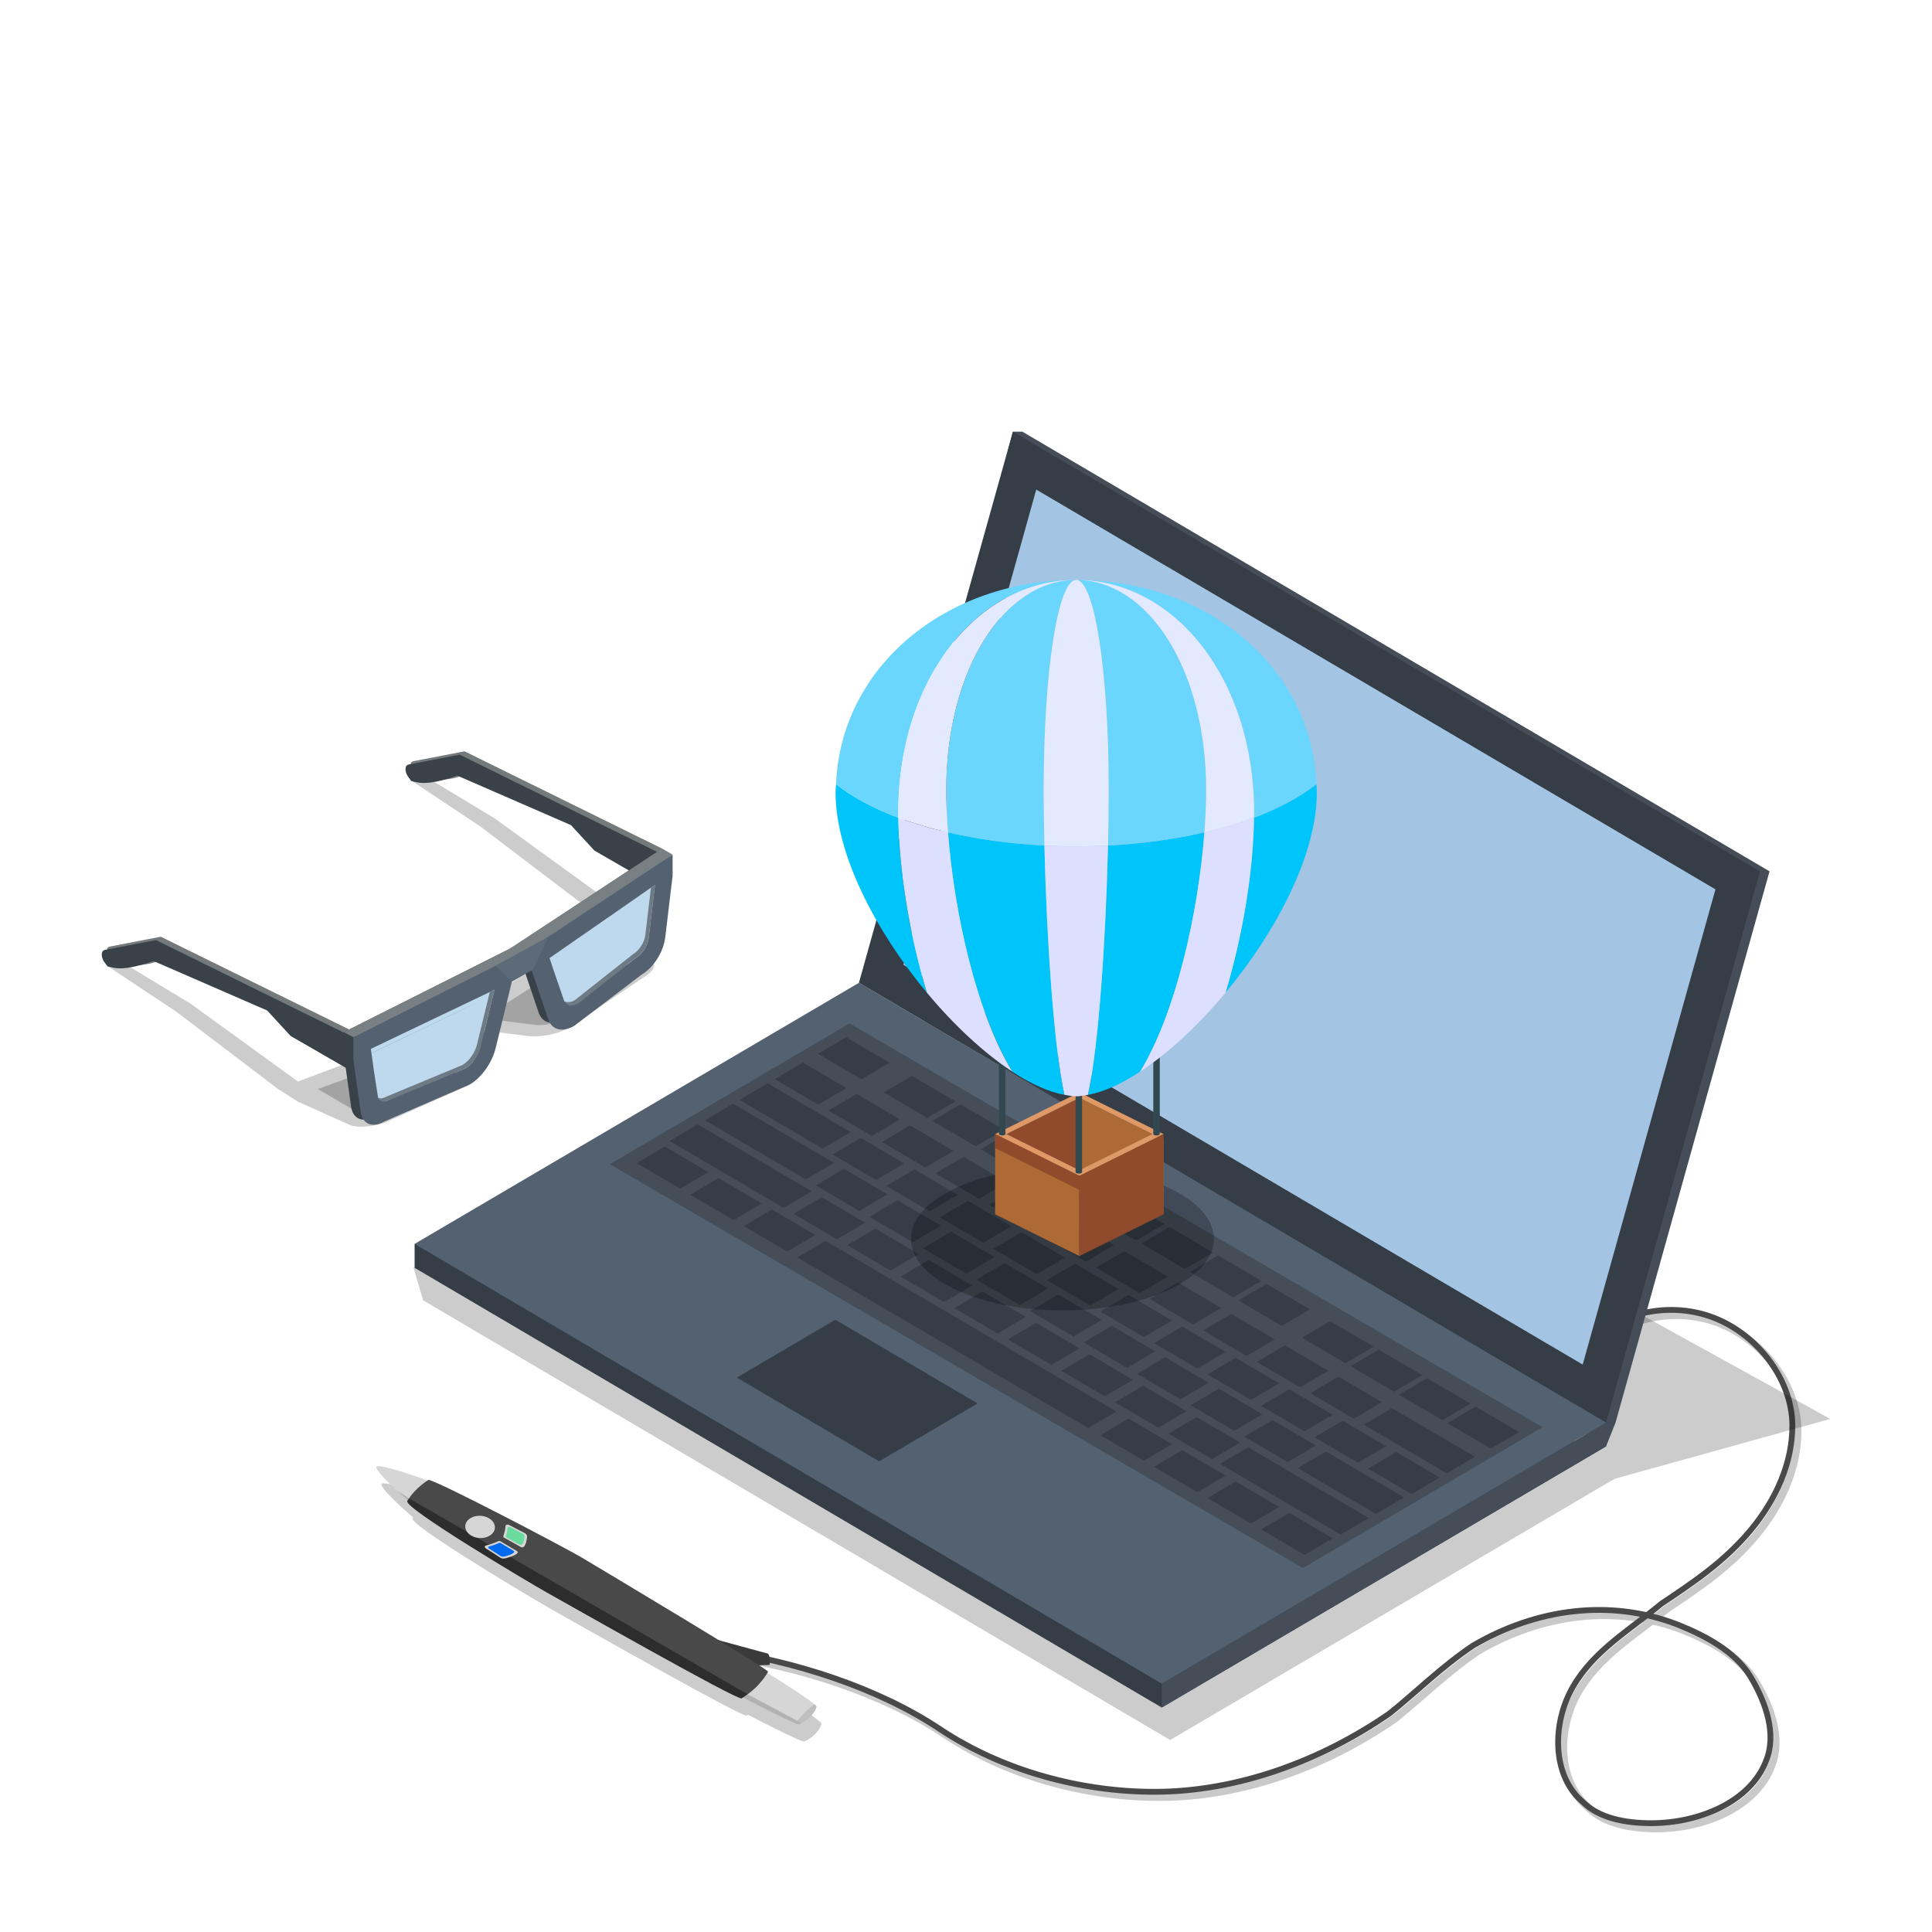 <?xml version="1.0" encoding="utf-8"?>
<!-- Generator: Adobe Illustrator 25.4.1, SVG Export Plug-In . SVG Version: 6.00 Build 0)  -->
<svg version="1.1" id="Layer_1" xmlns="http://www.w3.org/2000/svg" xmlns:xlink="http://www.w3.org/1999/xlink" x="0px" y="0px"
	 viewBox="0 0 50 50" style="enable-background:new 0 0 50 50;" xml:space="preserve">
<style type="text/css">
	.st0{fill:none;stroke:#C9C9C9;stroke-width:0.2;stroke-miterlimit:10;}
	.st1{fill:none;stroke:#494949;stroke-width:0.15;stroke-miterlimit:10;}
	.st2{fill:#3A3A3A;}
	.st3{display:none;}
	.st4{display:inline;}
	.st5{fill:#344593;}
	.st6{fill:#3E54A3;}
	.st7{fill:#2E4490;}
	.st8{fill:#122571;}
	.st9{opacity:0.5;fill:#031F60;enable-background:new    ;}
	.st10{fill:#BBDFFF;}
	.st11{fill:#FDB724;}
	.st12{fill:#E7478D;}
	.st13{fill:#BF2878;}
	.st14{fill:#27DEBF;}
	.st15{fill:#1BBC9D;}
	.st16{fill:#A33D64;}
	.st17{fill:#82294D;}
	.st18{fill:#0A4A80;}
	.st19{fill:#F1FCFF;}
	.st20{fill:#D6E6FF;}
	.st21{fill:#CEF3FF;}
	.st22{fill:#606060;}
	.st23{enable-background:new    ;}
	.st24{fill:#F19729;}
	.st25{fill:#FCB040;}
	.st26{fill:#FFCB49;}
	.st27{fill:#2E5677;}
	.st28{fill:#FF51CE;}
	.st29{fill:#EDE6A0;}
	.st30{fill:#FFF7B0;}
	.st31{fill:url(#SVGID_1_);}
	.st32{display:none;fill:url(#SVGID_00000050641553183564651620000015025847081978745276_);}
	.st33{opacity:0.2;}
	.st34{fill:#000202;}
	.st35{fill:#454D58;}
	.st36{fill:#353D47;}
	.st37{fill:#546171;}
	.st38{fill:#A3C4E2;}
	.st39{opacity:0.2;fill:#000202;enable-background:new    ;}
	.st40{fill:#747A7C;}
	.st41{fill:#394149;}
	.st42{fill:#798084;}
	.st43{fill:#BED9ED;}
	.st44{fill:#5D6A77;}
	.st45{display:none;fill:#004D9E;}
	.st46{fill:#6F7B84;}
	.st47{fill:#D6D6D6;}
	.st48{fill:#BFBFBF;}
	.st49{fill:#B2B2B2;}
	.st50{fill:#494949;}
	.st51{fill:#2D2D2D;}
	.st52{fill:#69DB9D;}
	.st53{fill:#006AF1;}
	.st54{opacity:0.24;fill:#000202;}
	.st55{fill:#AE6935;}
	.st56{fill:#8F4B2C;}
	.st57{fill:#DE9966;}
	.st58{fill:#324851;}
	.st59{fill:#00C5FB;}
	.st60{fill:#DCDFFF;}
	.st61{fill:#6AD5FD;}
	.st62{fill:#E3E9FF;}
</style>
<path class="st0" d="M18.774,42.854c1.895,0.271,4.06,0.947,5.685,2.03c1.624,1.083,3.654,1.624,5.549,1.624
	c2.166,0,4.331-0.812,6.091-2.03c0.677-0.541,1.353-1.218,2.166-1.76c1.624-0.947,3.519-1.218,5.279-0.541
	c0.677,0.271,1.489,0.677,1.895,1.353c0.406,0.677,0.677,1.489,0.406,2.166c-0.406,1.083-1.76,1.624-2.978,1.624
	c-0.677,0-1.353-0.135-1.76-0.541c-0.812-0.677-0.812-2.03-0.271-2.978c0.541-0.947,1.489-1.489,2.301-2.166
	c0.812-0.541,1.624-1.083,2.301-1.895c0.677-0.812,1.083-1.76,1.083-2.707c0-1.218-0.947-2.436-2.166-2.842s-2.707,0-3.384,1.083"/>
<path class="st1" d="M18.639,42.718c1.895,0.271,4.06,0.947,5.685,2.03c1.624,1.083,3.654,1.624,5.549,1.624
	c2.166,0,4.331-0.812,6.091-2.03c0.677-0.541,1.353-1.218,2.166-1.76c1.624-0.947,3.519-1.218,5.279-0.541
	c0.677,0.271,1.489,0.677,1.895,1.353c0.406,0.677,0.677,1.489,0.406,2.166c-0.406,1.083-1.76,1.624-2.978,1.624
	c-0.677,0-1.353-0.135-1.76-0.541c-0.812-0.677-0.812-2.03-0.271-2.978c0.541-0.947,1.489-1.489,2.301-2.166
	c0.812-0.541,1.624-1.083,2.301-1.895c0.677-0.812,1.083-1.76,1.083-2.707c0-1.218-0.947-2.436-2.166-2.842
	c-1.218-0.406-2.707,0-3.384,1.083"/>
<path class="st2" d="M19.878,42.797l-1.781-0.485l0.677,0.812l1.14-0.035C19.939,43.031,19.926,42.852,19.878,42.797z"/>
<g id="Example" class="st3">
	<g class="st4">
		<g id="XMLID_4903_">
			<path id="XMLID_4905_" class="st5" d="M45.3,33.2v-4.6l0,0c0-0.9-0.6-1.8-1.7-2.4c-2.3-1.3-6-1.3-8.4,0c-1.2,0.7-1.7,1.6-1.7,2.4
				l0,0v4.5c0,0.9,0.6,1.8,1.7,2.4c2.3,1.3,6,1.3,8.4,0C44.8,34.9,45.3,34.1,45.3,33.2L45.3,33.2L45.3,33.2L45.3,33.2z"/>
			<path id="XMLID_4904_" class="st5" d="M45.3,33.2v-4.6l0,0c0-0.9-0.6-1.8-1.7-2.4c-2.3-1.3-6-1.3-8.4,0c-1.2,0.7-1.7,1.6-1.7,2.4
				l0,0v4.5c0,0.9,0.6,1.8,1.7,2.4c2.3,1.3,6,1.3,8.4,0C44.8,34.9,45.3,34.1,45.3,33.2L45.3,33.2L45.3,33.2L45.3,33.2z"/>
		</g>
		<polygon id="XMLID_4900_" class="st6" points="39.4,23 29.7,28.6 39.4,34.2 49.2,28.6 		"/>
		<path id="XMLID_4899_" class="st7" d="M44.3,31.4l-4.8-2.7c-0.1,0-0.2,0-0.2,0.1s0,0.2,0.1,0.2l4.6,2.6L44.3,31.4z"/>
		<polygon id="XMLID_4896_" class="st8" points="29.7,28.6 29.7,29 39.4,34.6 39.4,34.2 		"/>
		<polygon id="XMLID_4883_" class="st7" points="49.2,28.6 49.2,29 39.4,34.6 39.4,34.2 		"/>
		<polygon id="XMLID_4876_" class="st9" points="33.5,31.2 39.4,35.2 45.3,31.2 39.4,34.6 		"/>
		<g id="XMLID_4823_">
			<path id="XMLID_4835_" class="st10" d="M44.7,36.2c-0.1,0-0.2-0.1-0.2-0.2v-4c0-0.2-0.1-0.4-0.3-0.4l-4.9-2.8
				c-0.1,0-0.1-0.2-0.1-0.2c0-0.1,0.2-0.1,0.2-0.1l4.9,2.8c0.3,0.2,0.4,0.4,0.4,0.7v4C44.8,36.1,44.7,36.2,44.7,36.2z"/>
		</g>
		<path class="st11" d="M45.3,39.3L45,36.6c0.1-0.1,0.1-0.2,0-0.2l0,0l0,0l0,0v-0.1l0,0l0,0l0,0c0-0.2-0.2-0.4-0.4-0.4
			c0,0,0,0-0.1,0l0,0l0,0c0,0,0,0-0.1,0c0,0,0,0-0.1,0c0,0,0,0-0.1,0c0,0,0,0,0,0.1l0,0v0.1c0,0.1,0,0.2,0.1,0.3l0,0
			c-0.1,0.1,0,0.2,0,0.2L44,39.3c0,0.1,0.1,0.2,0.3,0.3l0,0h0.1l0,0c0.1,0,0.2,0.1,0.3,0.1l0,0l0,0l0,0l0,0l0,0c0.1,0,0.2,0,0.3-0.1
			l0,0h0.1l0,0C45.3,39.5,45.3,39.4,45.3,39.3z"/>
	</g>
	<g id="XMLID_3738_" class="st4">
		<path id="XMLID_4404_" class="st12" d="M12.4,36.1c1.1-0.8,1.8-2.7,1.7-4c-0.1-1.4-1.2-2-1.7-2.3l0,0c-1.1-0.6-2.8-0.6-3.9,0l0,0
			C8,30.1,7,30.7,6.8,32.1c-0.1,1.3,0.6,3.2,1.7,4l0,0c0.1,0,0.1,0.1,0.2,0.1c1,0.6,2.6,0.6,3.6,0l0,0
			C12.3,36.2,12.4,36.1,12.4,36.1L12.4,36.1z"/>
		<path id="XMLID_4395_" class="st13" d="M9.9,30.8c-0.3,0.2-0.3,0.4,0,0.6s0.8,0.2,1.1,0s0.3-0.4,0-0.6
			C10.7,30.6,10.2,30.6,9.9,30.8z"/>
		<g id="XMLID_4426_">
			<path id="XMLID_2198_" class="st14" d="M10.5,31.2c0,0-0.9,0-1.4-0.7s0-1.9,0-1.9s1.1,0.1,1.7,1C11.2,30.4,10.5,31.2,10.5,31.2z"
				/>
			<path id="XMLID_4431_" class="st15" d="M9,30.5c0.5,0.7,1.4,0.7,1.4,0.7C10.3,29.6,9,28.6,9,28.6S8.5,29.8,9,30.5z"/>
		</g>
		<path id="XMLID_4403_" class="st16" d="M10.5,31.2c0,0,0-1.3,0.7-1.9s1.2-0.6,1.2-0.6c0.4,0,0.9,0.4,0.7,0.4c0,0-0.9,0-1.5,0.5
			s-0.9,1.5-0.9,1.6c0,0,0,0.1-0.1,0.1C10.5,31.3,10.5,31.2,10.5,31.2z"/>
		<path id="XMLID_4496_" class="st17" d="M12.4,28.7c-0.1,0-0.1,0.1,0.2,0.3c0.2,0.1,0.4,0.2,0.5,0.2l0,0
			C13.3,29,12.8,28.7,12.4,28.7z"/>
	</g>
	<g class="st4">
		<g>
			<path class="st18" d="M26,28.8L26,28.8c-1,0.6-1.9,1-2.8,1.2l0,0c0,0,0,0-0.1,0l-0.5,0.2h-0.1c-0.1,0-0.2,0.1-0.3,0.1h-0.1
				c-0.1,0-0.2,0.1-0.2,0.1h-0.1c-0.5,0.2-0.9,0.4-1.4,0.7c-0.1,0.1-0.2,0.1-0.3,0.2L20,31.4c-0.4,0.3-2,1.5-2.9,2.5l-0.6,0.6
				L16,34.6c-1,0.2-2,0.5-3,1.1c-0.1,0.1-0.2,0.1-0.3,0.2c-0.3,0.2-0.5,0.3-0.8,0.5l0,0l-0.1,0.1c-0.1,0.1-0.2,0.1-0.3,0.2l0,0l0,0
				c-0.4,0.3-0.9,0.7-1.3,1.1c-0.1,0.1-0.2,0.2-0.3,0.3c-0.3,0.3-0.7,0.6-1,0.9H8.8c-0.3,0.3-0.7,0.5-1,0.8
				c-0.2,0.2-0.5,0.3-0.7,0.5H7l13.7,8.3h0.1c0.8-0.5,1.7-1.2,2.5-1.9c0.5-0.5,1.1-0.9,1.7-1.4c1.2-0.9,2.3-1.5,3.2-1.8
				c0.7-0.3,1.4-0.5,2.1-0.6l0.5-0.6c0.7-0.7,1.5-1.3,2.4-1.8c1.5-1,3.2-1.8,4.9-2.5c0.6-0.2,1.2-0.5,1.6-0.7l0.2-0.1L26,28.8z"/>
			<g>
				<g>
					<g>
						<path class="st19" d="M39.1,36.7c-0.5,0.3-0.7,0.4-1.2,0.6c-0.3,0.1-0.5,0.2-0.8,0.3c-0.2,0.1-0.3,0.1-0.5,0.1
							c-0.7,0.2-1.4,0.4-2,0.8c-0.2,0.1-0.4,0.2-0.6,0.3c-1.3,0.8-2.6,2-3.9,3.5l-2.5-1.5l-11-6.7c1.3-1.5,2.6-2.7,3.9-3.5
							c0.2-0.1,0.4-0.2,0.6-0.3c0.7-0.4,1.4-0.6,2-0.8c0.2,0,0.3-0.1,0.5-0.1c0.3-0.1,0.5-0.2,0.8-0.3c0.5-0.2,0.7-0.3,1.2-0.6
							L39.1,36.7z"/>
						<g>
							<path class="st19" d="M30.1,42.3c-1.3,0.1-2.6,0.5-3.9,1.3c-0.2,0.1-0.4,0.2-0.6,0.4c-0.7,0.5-1.4,1-2,1.7
								c-0.2,0.2-0.3,0.3-0.5,0.4c-0.3,0.3-0.6,0.5-0.9,0.7c-0.5,0.4-0.8,0.6-1.3,0.9L7.5,39.5C8,39.2,8.3,39,8.8,38.6
								c0.3-0.2,0.6-0.5,0.9-0.7c0.2-0.1,0.3-0.3,0.5-0.4c0.7-0.6,1.4-1.2,2-1.7c0.2-0.1,0.4-0.3,0.6-0.4c1.3-0.8,2.6-1.2,3.9-1.3
								l11,6.7L30.1,42.3z"/>
						</g>
					</g>
					<polygon class="st20" points="7.5,39.5 7.3,40.3 20.7,48.5 20.9,47.7 					"/>
					<path class="st21" d="M39.4,37.1c-0.9,0.6-1.8,1-2.7,1.2c0,0,0,0-0.1,0s-0.2,0-0.3,0.1c-0.1,0-0.2,0.1-0.3,0.1
						s-0.2,0.1-0.3,0.1c-0.6,0.2-1.2,0.5-1.8,0.9c-0.1,0.1-0.2,0.1-0.3,0.2c-1,0.7-2,1.5-3,2.5L30,42.8l-0.6,0.1c-1,0.2-2,0.5-3,1.1
						c-0.1,0.1-0.2,0.1-0.3,0.2c-0.3,0.2-0.5,0.3-0.8,0.5c-0.6,0.4-1.1,0.9-1.7,1.4c-0.1,0.1-0.2,0.2-0.3,0.3
						c-0.9,0.9-1.8,1.6-2.7,2.2l0.2-0.8c0.5-0.3,0.8-0.5,1.3-0.9c0.3-0.2,0.6-0.5,0.9-0.7c0.2-0.1,0.3-0.3,0.5-0.4
						c0.7-0.6,1.4-1.2,2-1.7c0.2-0.1,0.4-0.3,0.6-0.4c1.3-0.8,2.6-1.2,3.9-1.3c1.3-1.5,2.6-2.7,3.9-3.5c0.2-0.1,0.4-0.2,0.6-0.3
						c0.7-0.4,1.4-0.6,2-0.8c0.2,0,0.3-0.1,0.5-0.1c0.3-0.1,0.5-0.2,0.8-0.3c0.5-0.2,0.7-0.3,1.2-0.6L39.4,37.1z"/>
				</g>
			</g>
			<g>
				<path class="st22" d="M17.8,34.6C17.9,34.6,17.9,34.6,17.8,34.6c1.2-1.4,2.5-2.5,3.7-3.2c0.2-0.1,0.4-0.2,0.5-0.3
					c0.7-0.3,1.3-0.6,2-0.8c0.2,0,0.3-0.1,0.5-0.1c0.3-0.1,0.5-0.2,0.8-0.3c0.4-0.2,0.7-0.3,1.1-0.5c0,0,0,0,0-0.1s0,0-0.1,0
					c-0.4,0.2-0.6,0.3-1,0.5c-0.3,0.1-0.5,0.2-0.8,0.3c-0.2,0.1-0.3,0.1-0.5,0.1c-0.7,0.2-1.3,0.4-2,0.8c-0.2,0.1-0.4,0.2-0.6,0.3
					C20.3,32.1,19,33.2,17.8,34.6C17.8,34.5,17.8,34.6,17.8,34.6L17.8,34.6z"/>
				<path class="st22" d="M25.4,30.6c-0.2,0.1-0.3,0.1-0.5,0.1c-0.7,0.2-1.3,0.4-2,0.8c-0.2,0.1-0.4,0.2-0.6,0.3
					c-1.2,0.7-2.5,1.8-3.7,3.2v0.1l0,0l0,0c1.2-1.4,2.5-2.5,3.7-3.2c0.2-0.1,0.4-0.2,0.6-0.3c0.7-0.4,1.3-0.6,2-0.8
					C25.1,30.8,25.3,30.7,25.4,30.6c0.3,0,0.6-0.1,0.8-0.2c0.4-0.2,0.6-0.3,1-0.5c0,0,0,0,0-0.1c0,0,0,0-0.1,0
					c-0.4,0.2-0.6,0.3-1,0.5C25.9,30.4,25.7,30.5,25.4,30.6z"/>
				<path class="st22" d="M26.2,31.1c-0.2,0.1-0.3,0.1-0.5,0.1c-0.7,0.2-1.3,0.4-2,0.8c-0.2,0.1-0.4,0.2-0.6,0.3
					c-1.2,0.7-2.5,1.8-3.7,3.2v0.1l0,0l0,0c1.2-1.4,2.5-2.5,3.7-3.2c0.2-0.1,0.4-0.2,0.6-0.3c0.7-0.4,1.4-0.6,2-0.8
					C25.9,31.3,26.1,31.2,26.2,31.1c0.3,0,0.6-0.1,0.8-0.2c0.4-0.2,0.6-0.3,1-0.5c0,0,0,0,0-0.1c0,0,0,0-0.1,0
					c-0.4,0.2-0.6,0.3-1,0.5C26.8,30.9,26.5,31,26.2,31.1z"/>
				<path class="st22" d="M27.1,31.5c-0.2,0.1-0.3,0.1-0.5,0.1c-0.7,0.2-1.3,0.4-2,0.8c-0.2,0.1-0.4,0.2-0.6,0.3
					c-1.2,0.7-2.5,1.8-3.7,3.2V36l0,0l0,0c1.2-1.4,2.5-2.5,3.7-3.2c0.2-0.1,0.4-0.2,0.6-0.3c0.7-0.4,1.4-0.6,2-0.8
					C26.7,31.7,26.9,31.7,27.1,31.5c0.3,0,0.6-0.1,0.8-0.2c0.4-0.2,0.6-0.3,1-0.5c0,0,0,0,0-0.1c0,0,0,0-0.1,0
					c-0.4,0.2-0.6,0.3-1,0.5C27.6,31.4,27.3,31.5,27.1,31.5z"/>
				<path class="st22" d="M27.9,32c-0.2,0.1-0.3,0.1-0.5,0.1c-0.7,0.2-1.4,0.4-2,0.8c-0.2,0.1-0.4,0.2-0.6,0.3
					c-1.2,0.7-2.5,1.9-3.7,3.2v0.1l0,0l0,0c1.2-1.4,2.5-2.5,3.7-3.2c0.2-0.1,0.4-0.2,0.6-0.3c0.7-0.4,1.4-0.6,2-0.8
					C27.6,32.2,27.8,32.2,27.9,32c0.3,0,0.6-0.1,0.8-0.2c0.4-0.2,0.6-0.3,1-0.5c0,0,0,0,0-0.1c0,0,0,0-0.1,0c-0.4,0.2-0.6,0.3-1,0.5
					C28.4,31.8,28.1,31.9,27.9,32z"/>
				<path class="st22" d="M28.7,32.5c-0.2,0.1-0.3,0.1-0.5,0.1c-0.7,0.2-1.4,0.4-2,0.8c-0.2,0.1-0.4,0.2-0.6,0.3
					c-1.2,0.7-2.5,1.9-3.7,3.2V37l0,0l0,0c1.2-1.4,2.5-2.5,3.7-3.2c0.2-0.1,0.4-0.2,0.6-0.3c0.7-0.4,1.4-0.6,2-0.8
					C28.4,32.7,28.6,32.6,28.7,32.5c0.3,0,0.6-0.1,0.8-0.2c0.4-0.2,0.6-0.3,1-0.5c0,0,0,0,0-0.1c0,0,0,0-0.1,0
					c-0.3,0.2-0.6,0.3-0.9,0.5C29.2,32.3,29,32.4,28.7,32.5z"/>
				<path class="st22" d="M29.6,33c-0.2,0.1-0.3,0.1-0.5,0.1c-0.7,0.2-1.4,0.4-2.1,0.8c-0.2,0.1-0.4,0.2-0.6,0.3
					c-1.2,0.7-2.5,1.9-3.8,3.3v0.1l0,0l0,0c1.2-1.4,2.5-2.5,3.7-3.2c0.2-0.1,0.4-0.2,0.6-0.3c0.7-0.4,1.4-0.6,2-0.8
					C29.2,33.2,29.4,33.1,29.6,33c0.3,0,0.6-0.1,0.8-0.2c0.4-0.2,0.6-0.3,0.9-0.5c0,0,0,0,0-0.1c0,0,0,0-0.1,0
					c-0.3,0.2-0.5,0.3-0.9,0.4C30.1,32.8,29.8,32.9,29.6,33z"/>
				<path class="st22" d="M30.4,33.5c-0.2,0.1-0.3,0.1-0.5,0.1c-0.7,0.2-1.4,0.4-2.1,0.8c-0.2,0.1-0.4,0.2-0.6,0.3
					c-1.2,0.7-2.5,1.9-3.8,3.3v0.1l0,0l0,0c1.2-1.4,2.5-2.5,3.7-3.2c0.2-0.1,0.4-0.2,0.6-0.3c0.7-0.4,1.4-0.6,2-0.8
					C30.1,33.7,30.2,33.6,30.4,33.5c0.3,0,0.5-0.1,0.8-0.2c0.4-0.2,0.6-0.3,0.9-0.4c0,0,0,0,0-0.1c0,0,0,0-0.1,0
					c-0.3,0.2-0.5,0.3-0.9,0.4C30.9,33.3,30.6,33.4,30.4,33.5z"/>
				<path class="st22" d="M31.2,33.9C31,34,30.9,34,30.7,34.1c-0.7,0.2-1.4,0.4-2.1,0.8c-0.2,0.1-0.4,0.2-0.6,0.3
					c-1.2,0.7-2.5,1.9-3.8,3.3v0.1l0,0l0,0c1.2-1.4,2.5-2.5,3.8-3.3c0.2-0.1,0.4-0.2,0.6-0.3c0.7-0.4,1.4-0.6,2-0.8
					C30.9,34.1,31.1,34.1,31.2,33.9c0.3,0,0.5-0.1,0.8-0.2c0.4-0.2,0.6-0.2,0.9-0.4c0,0,0,0,0-0.1c0,0,0,0-0.1,0
					c-0.3,0.2-0.5,0.3-0.9,0.4C31.7,33.8,31.5,33.9,31.2,33.9z"/>
				<path class="st22" d="M32,34.4c-0.2,0.1-0.3,0.1-0.5,0.1c-0.7,0.2-1.4,0.4-2.1,0.8c-0.2,0.1-0.4,0.2-0.6,0.3
					c-1.2,0.7-2.6,1.9-3.8,3.3V39l0,0l0,0c1.2-1.4,2.5-2.5,3.8-3.3c0.2-0.1,0.4-0.2,0.6-0.3c0.7-0.4,1.4-0.6,2-0.8
					C31.7,34.6,31.9,34.6,32,34.4c0.3,0,0.5-0.1,0.8-0.2c0.4-0.2,0.6-0.2,0.9-0.4c0,0,0,0,0-0.1c0,0,0,0-0.1,0
					c-0.3,0.2-0.5,0.3-0.9,0.4C32.6,34.2,32.3,34.3,32,34.4z"/>
				<path class="st22" d="M32.9,34.9C32.7,35,32.6,35,32.4,35c-0.7,0.2-1.4,0.4-2.1,0.8c-0.2,0.1-0.4,0.2-0.6,0.3
					c-1.2,0.8-2.6,1.9-3.8,3.3v0.1l0,0l0,0c1.2-1.4,2.5-2.5,3.8-3.3c0.2-0.1,0.4-0.2,0.6-0.3c0.7-0.4,1.4-0.6,2.1-0.8
					C32.6,35.1,32.7,35,32.9,34.9c0.3,0,0.5-0.1,0.8-0.2c0.3-0.1,0.6-0.2,0.9-0.4c0,0,0,0,0-0.1c0,0,0,0-0.1,0
					c-0.3,0.2-0.5,0.3-0.8,0.4C33.4,34.7,33.1,34.8,32.9,34.9z"/>
				<path class="st22" d="M33.7,35.4c-0.2,0.1-0.3,0.1-0.5,0.1c-0.7,0.2-1.4,0.4-2.1,0.8c-0.2,0.1-0.4,0.2-0.6,0.3
					c-1.2,0.8-2.6,1.9-3.8,3.3V40l0,0l0,0c1.2-1.4,2.6-2.5,3.8-3.3c0.2-0.1,0.4-0.2,0.6-0.3c0.7-0.4,1.4-0.6,2.1-0.8
					C33.4,35.6,33.6,35.5,33.7,35.4c0.3,0,0.5-0.1,0.8-0.2c0.3-0.1,0.5-0.2,0.8-0.4c0,0,0,0,0-0.1c0,0,0,0-0.1,0
					c-0.3,0.2-0.5,0.3-0.8,0.4C34.2,35.2,34,35.3,33.7,35.4z"/>
				<path class="st22" d="M34.5,35.8c-0.2,0.1-0.3,0.1-0.5,0.1c-0.7,0.2-1.4,0.4-2.1,0.8c-0.2,0.1-0.4,0.2-0.6,0.3
					c-1.3,0.8-2.6,1.9-3.8,3.3v0.1l0,0l0,0c1.2-1.4,2.6-2.6,3.8-3.3c0.2-0.1,0.4-0.2,0.6-0.3c0.7-0.4,1.4-0.6,2.1-0.8
					C34.2,36,34.4,36,34.5,35.8c0.3,0,0.5-0.1,0.8-0.2c0.3-0.1,0.5-0.2,0.8-0.4c0,0,0,0,0-0.1c0,0,0,0-0.1,0
					c-0.3,0.2-0.5,0.2-0.8,0.4C35,35.7,34.8,35.8,34.5,35.8z"/>
				<path class="st22" d="M35.4,36.3c-0.2,0.1-0.3,0.1-0.5,0.1c-0.7,0.2-1.4,0.4-2.1,0.8c-0.2,0.1-0.4,0.2-0.6,0.3
					c-1.3,0.8-2.6,1.9-3.8,3.3v0.1l0,0l0,0c1.3-1.4,2.6-2.6,3.8-3.3c0.2-0.1,0.4-0.2,0.6-0.3c0.7-0.4,1.4-0.6,2.1-0.8
					C35.1,36.5,35.2,36.5,35.4,36.3c0.3,0,0.5-0.1,0.8-0.2c0.3-0.1,0.5-0.2,0.8-0.4c0,0,0,0,0-0.1c0,0,0,0-0.1,0
					c-0.2,0.1-0.4,0.2-0.8,0.4C35.9,36.2,35.6,36.2,35.4,36.3z"/>
				<path class="st22" d="M37.7,36.2c-0.3,0.1-0.5,0.2-0.8,0.4c-0.3,0.1-0.5,0.2-0.8,0.3C35.9,37,35.8,37,35.6,37
					c-0.7,0.2-1.4,0.4-2.1,0.8c-0.2,0.1-0.4,0.2-0.6,0.3c-1.3,0.8-2.6,1.9-3.9,3.3v0.1l0,0l0,0c1.3-1.4,2.6-2.6,3.8-3.3
					c0.2-0.1,0.4-0.2,0.6-0.3c0.7-0.4,1.4-0.6,2.1-0.8c0.2,0,0.3-0.1,0.5-0.1c0.2-0.1,0.5-0.2,0.8-0.3
					C37.3,36.5,37.5,36.4,37.7,36.2C37.8,36.3,37.8,36.2,37.7,36.2C37.8,36.2,37.7,36.2,37.7,36.2z"/>
				<path class="st22" d="M10.6,38.6c0.2-0.1,0.3-0.3,0.5-0.4c0.7-0.6,1.3-1.2,2-1.7c0.2-0.1,0.4-0.2,0.6-0.4
					c1.2-0.7,2.5-1.2,3.7-1.3c0,0,0,0,0-0.1c0,0,0,0-0.1,0c-1.2,0.1-2.5,0.5-3.7,1.3c-0.2,0.1-0.4,0.2-0.6,0.4c-0.7,0.5-1.4,1-2,1.7
					C10.9,38.3,10.7,38.4,10.6,38.6c-0.4,0.2-0.7,0.4-0.9,0.7c-0.4,0.3-0.7,0.5-1,0.7c0,0,0,0,0,0.1l0,0l0,0c0.3-0.2,0.6-0.4,1-0.7
					S10.3,38.9,10.6,38.6z"/>
				<path class="st22" d="M11.5,39.1c0.2-0.1,0.3-0.3,0.5-0.4c0.7-0.6,1.3-1.2,2-1.7c0.2-0.1,0.4-0.2,0.6-0.4
					c1.2-0.7,2.5-1.2,3.7-1.2c0,0,0,0,0-0.1c0,0,0-0.1-0.1,0c-1.2,0.1-2.5,0.5-3.7,1.3c-0.2,0.1-0.4,0.2-0.6,0.4
					c-0.7,0.5-1.4,1-2,1.7C11.7,38.8,11.6,38.9,11.5,39.1c-0.4,0.2-0.7,0.4-0.9,0.7c-0.4,0.3-0.7,0.5-1,0.7c0,0,0,0,0,0.1l0,0l0,0
					c0.3-0.2,0.6-0.4,1-0.7C10.9,39.6,11.2,39.4,11.5,39.1z"/>
				<path class="st22" d="M12.3,39.6c0.2-0.1,0.3-0.3,0.5-0.4c0.7-0.6,1.3-1.2,2-1.7c0.2-0.1,0.4-0.3,0.6-0.4
					c1.2-0.7,2.4-1.2,3.6-1.2c0,0,0,0,0-0.1s0,0-0.1,0c-1.2,0.1-2.5,0.5-3.7,1.3c-0.2,0.1-0.4,0.2-0.6,0.4c-0.7,0.5-1.4,1-2,1.7
					C12.5,39.2,12.4,39.4,12.3,39.6c-0.4,0.2-0.7,0.4-0.9,0.7c-0.4,0.3-0.7,0.5-1,0.7c0,0,0,0,0,0.1l0,0l0,0c0.3-0.2,0.6-0.4,1-0.7
					C11.7,40.1,12,39.9,12.3,39.6z"/>
				<path class="st22" d="M13.1,40.1c0.2-0.1,0.3-0.3,0.5-0.4c0.7-0.6,1.3-1.2,2-1.7c0.2-0.1,0.4-0.3,0.6-0.4
					c1.2-0.7,2.4-1.1,3.6-1.2c0,0,0,0,0-0.1c0,0,0,0-0.1,0c-1.2,0.1-2.4,0.5-3.6,1.3c-0.2,0.1-0.4,0.2-0.6,0.4c-0.7,0.5-1.4,1-2,1.7
					C13.3,39.7,13.2,39.9,13.1,40.1c-0.4,0.2-0.6,0.4-0.9,0.7c-0.4,0.3-0.7,0.5-1,0.7c0,0,0,0,0,0.1l0,0l0,0c0.3-0.2,0.6-0.4,1-0.7
					C12.5,40.6,12.8,40.4,13.1,40.1z"/>
				<path class="st22" d="M13.9,40.6c0.2-0.1,0.3-0.3,0.5-0.4c0.7-0.6,1.3-1.2,2-1.7c0.2-0.1,0.4-0.3,0.6-0.4
					c1.2-0.7,2.4-1.1,3.6-1.2c0,0,0,0,0-0.1c0,0,0,0-0.1,0c-1.2,0.1-2.4,0.5-3.6,1.3c-0.2,0.1-0.4,0.2-0.6,0.4c-0.7,0.5-1.4,1-2,1.7
					C14.2,40.2,14,40.4,13.9,40.6c-0.4,0.2-0.6,0.4-0.9,0.7c-0.4,0.3-0.7,0.5-1,0.7c0,0,0,0,0,0.1l0,0l0,0c0.3-0.2,0.6-0.4,1-0.7
					C13.3,41.1,13.6,40.8,13.9,40.6z"/>
				<path class="st22" d="M14.7,41.1c0.2-0.1,0.3-0.3,0.5-0.4c0.7-0.6,1.3-1.2,2-1.7c0.2-0.1,0.4-0.3,0.6-0.4
					c1.2-0.7,2.4-1.1,3.5-1.2c0,0,0,0,0-0.1c0,0,0,0-0.1,0c-1.2,0.1-2.4,0.6-3.6,1.3c-0.2,0.1-0.4,0.2-0.6,0.4c-0.7,0.5-1.4,1-2,1.7
					C15,40.7,14.8,40.8,14.7,41.1c-0.4,0.2-0.6,0.4-0.9,0.7c-0.4,0.3-0.7,0.5-1,0.7c0,0,0,0,0,0.1l0,0l0,0c0.3-0.2,0.6-0.4,1-0.7
					S14.4,41.3,14.7,41.1z"/>
				<path class="st22" d="M15.6,41.5c0.2-0.1,0.3-0.3,0.5-0.4c0.7-0.6,1.3-1.2,2-1.7c0.2-0.1,0.4-0.3,0.6-0.4
					c1.1-0.7,2.4-1.1,3.5-1.2c0,0,0,0,0-0.1s0,0-0.1,0c-1.2,0.1-2.4,0.6-3.5,1.3c-0.2,0.1-0.4,0.2-0.6,0.4c-0.7,0.5-1.4,1-2,1.7
					C15.8,41.2,15.6,41.3,15.6,41.5c-0.4,0.2-0.6,0.4-0.9,0.7c-0.4,0.3-0.7,0.5-1,0.7c0,0,0,0,0,0.1l0,0l0,0c0.3-0.2,0.6-0.4,1-0.7
					C15,42.1,15.3,41.8,15.6,41.5z"/>
				<path class="st22" d="M16.4,42c0.2-0.1,0.3-0.3,0.5-0.4c0.7-0.6,1.3-1.2,2-1.7c0.2-0.1,0.4-0.3,0.6-0.4c1.1-0.7,2.3-1.1,3.5-1.2
					c0,0,0,0,0-0.1s0,0-0.1,0c-1.2,0.1-2.4,0.6-3.5,1.3c-0.2,0.1-0.4,0.2-0.6,0.4c-0.7,0.5-1.4,1-2.1,1.7
					C16.6,41.7,16.5,41.8,16.4,42c-0.4,0.2-0.6,0.4-0.9,0.7c-0.4,0.3-0.7,0.5-1,0.7c0,0,0,0,0,0.1l0,0l0,0c0.3-0.2,0.6-0.4,1.1-0.7
					C15.8,42.5,16.1,42.3,16.4,42z"/>
				<path class="st22" d="M17.2,42.5c0.2-0.1,0.3-0.3,0.5-0.4c0.7-0.6,1.4-1.2,2-1.7c0.2-0.1,0.4-0.3,0.6-0.4
					c1.1-0.7,2.3-1.1,3.4-1.2c0,0,0,0,0-0.1s0,0-0.1,0c-1.1,0.1-2.3,0.6-3.5,1.3c-0.2,0.1-0.4,0.2-0.6,0.4c-0.7,0.5-1.4,1-2.1,1.7
					C17.4,42.2,17.3,42.3,17.2,42.5c-0.4,0.2-0.6,0.4-0.9,0.6c-0.4,0.3-0.7,0.5-1.1,0.7c0,0,0,0,0,0.1l0,0l0,0
					c0.3-0.2,0.6-0.4,1.1-0.8C16.6,43,16.9,42.8,17.2,42.5z"/>
				<path class="st22" d="M18,43c0.2-0.1,0.3-0.3,0.5-0.4c0.7-0.6,1.4-1.2,2-1.7c0.2-0.1,0.4-0.3,0.6-0.4c1.1-0.7,2.3-1.1,3.4-1.2
					c0,0,0,0,0-0.1s0,0-0.1,0c-1.1,0.1-2.3,0.6-3.5,1.3c-0.2,0.1-0.4,0.2-0.6,0.4c-0.7,0.5-1.4,1.1-2.1,1.7
					C18.3,42.6,18.1,42.8,18,43c-0.4,0.2-0.6,0.4-0.9,0.6c-0.4,0.3-0.7,0.6-1.1,0.8c0,0,0,0,0,0.1l0,0l0,0c0.3-0.2,0.7-0.4,1.1-0.8
					C17.4,43.5,17.7,43.3,18,43z"/>
				<path class="st22" d="M18.8,43.5c0.2-0.1,0.3-0.3,0.5-0.4c0.7-0.6,1.4-1.2,2-1.7c0.2-0.1,0.4-0.3,0.6-0.4
					c1.1-0.7,2.3-1.1,3.4-1.2c0,0,0,0,0-0.1c0,0,0,0-0.1,0c-1.1,0.1-2.3,0.6-3.4,1.3c-0.2,0.1-0.4,0.2-0.6,0.4
					c-0.7,0.5-1.4,1.1-2.1,1.7C19.1,43.1,18.9,43.3,18.8,43.5c-0.4,0.2-0.6,0.4-0.9,0.6c-0.4,0.3-0.7,0.6-1.1,0.8c0,0,0,0,0,0.1l0,0
					l0,0c0.3-0.2,0.7-0.4,1.1-0.8C18.3,44,18.5,43.7,18.8,43.5z"/>
				<path class="st22" d="M19.6,44c0.2-0.1,0.3-0.3,0.5-0.4c0.7-0.6,1.4-1.2,2.1-1.7c0.2-0.1,0.4-0.3,0.6-0.4
					c1.1-0.7,2.3-1.1,3.4-1.2c0,0,0,0,0-0.1c0,0,0,0-0.1,0c-1.1,0.2-2.3,0.6-3.4,1.3c-0.2,0.1-0.4,0.2-0.6,0.4
					c-0.7,0.5-1.4,1.1-2.1,1.7C19.9,43.6,19.7,43.8,19.6,44c-0.4,0.2-0.6,0.4-0.9,0.6c-0.4,0.3-0.8,0.6-1.1,0.8c0,0,0,0,0,0.1l0,0
					l0,0c0.3-0.2,0.7-0.4,1.1-0.8C19.1,44.5,19.4,44.2,19.6,44z"/>
				<path class="st22" d="M20.5,44.5c0.2-0.1,0.3-0.3,0.5-0.4c0.7-0.6,1.4-1.2,2.1-1.7c0.2-0.1,0.4-0.3,0.6-0.4
					c1.1-0.7,2.2-1.1,3.3-1.2c0,0,0,0,0-0.1c0,0,0,0-0.1,0c-1.1,0.2-2.3,0.6-3.4,1.3c-0.2,0.1-0.4,0.2-0.6,0.4
					c-0.7,0.5-1.4,1.1-2.1,1.7C20.7,44.1,20.5,44.2,20.5,44.5c-0.4,0.2-0.6,0.4-0.9,0.6c-0.4,0.3-0.8,0.6-1.1,0.8c0,0,0,0,0,0.1l0,0
					l0,0c0.3-0.2,0.7-0.4,1.1-0.8C19.9,45,20.2,44.7,20.5,44.5z"/>
				<path class="st22" d="M21.3,44.9c0.2-0.1,0.3-0.3,0.5-0.4c0.7-0.7,1.4-1.2,2.1-1.7c0.2-0.1,0.4-0.3,0.6-0.4
					c1.1-0.6,2.2-1.1,3.3-1.2c0,0,0,0,0-0.1c0,0,0,0-0.1,0c-1.1,0.2-2.3,0.6-3.3,1.3c-0.2,0.1-0.4,0.2-0.6,0.4
					c-0.7,0.5-1.4,1.1-2.1,1.7C21.5,44.6,21.4,44.7,21.3,44.9c-0.4,0.2-0.6,0.4-0.9,0.6c-0.4,0.3-0.8,0.6-1.1,0.8c0,0,0,0,0,0.1l0,0
					l0,0c0.4-0.2,0.7-0.4,1.1-0.8C20.7,45.4,21,45.2,21.3,44.9z"/>
				<path class="st22" d="M25.2,42.8c-0.2,0.1-0.4,0.2-0.6,0.4c-0.7,0.5-1.4,1.1-2.1,1.7c-0.2,0.1-0.3,0.3-0.5,0.4
					c-0.3,0.3-0.6,0.5-0.9,0.7c-0.4,0.3-0.8,0.6-1.1,0.8c0,0,0,0,0,0.1l0,0l0,0c0.4-0.2,0.7-0.4,1.1-0.8c0.3-0.2,0.6-0.5,0.9-0.7
					c0.2-0.1,0.3-0.3,0.5-0.4c0.7-0.7,1.4-1.2,2.1-1.7C24.8,43.2,25,43,25.2,42.8c1.1-0.6,2.2-1,3.3-1.2c0,0,0,0,0-0.1
					c0,0,0,0-0.1,0C27.4,41.7,26.2,42.2,25.2,42.8z"/>
			</g>
		</g>
		<g>
			<g>
				<g>
					<g>
						<g class="st23">
							<g>
								<path class="st24" d="M29.1,41.9l-7.9-4.6l-0.1-0.1L29.1,41.9L29.1,41.9z"/>
							</g>
							<g>
								<path class="st25" d="M29.2,41.6c-0.1,0.1-0.1,0.1-0.1,0.2l-7.9-4.6l0.1-0.2L29.2,41.6z"/>
							</g>
							<g>
								<path class="st26" d="M29.4,41.5h-0.1c0,0-0.1,0-0.1,0.1l-8-4.6l0.2-0.1L29.4,41.5z"/>
							</g>
						</g>
					</g>
					<g>
						<polygon class="st27" points="30.3,42.2 30.3,42.3 30.3,42.3 30.3,42.3 30.2,42.3 30.3,42.3 						"/>
					</g>
					<path d="M30.3,42.2L30,42l0,0c0,0,0,0-0.1,0l-0.1,0.1l0,0L30.3,42.2C30.3,42.3,30.3,42.3,30.3,42.2
						C30.3,42.3,30.3,42.3,30.3,42.2z"/>
					<path class="st28" d="M21.7,37h-0.1l-0.1,0.1c0,0.1-0.1,0.1-0.1,0.2v0.1L21,37.1c0,0-0.1,0-0.1-0.1s0-0.1,0.1-0.2
						c0-0.1,0.1-0.1,0.1-0.1h0.1l0,0L21.7,37z"/>
					<path class="st29" d="M29.4,41.5L29.4,41.5L29.4,41.5z"/>
				</g>
				<path class="st30" d="M29.4,41.5L29.4,41.5L29.4,41.5c-0.1,0-0.2,0-0.2,0s0,0,0,0.1l0,0c0,0-0.1,0.1-0.1,0.2l0,0v0.1l0,0
					l0.8,0.3l0,0c0,0,0-0.1,0.1-0.1c0,0,0,0,0.1,0L29.4,41.5z"/>
			</g>
			
				<linearGradient id="SVGID_1_" gradientUnits="userSpaceOnUse" x1="21.773" y1="-3071.164" x2="21.593" y2="-3071.49" gradientTransform="matrix(1 0 0 -1 0 -3034)">
				<stop  offset="0" style="stop-color:#78ACED"/>
				<stop  offset="1" style="stop-color:#4F7BB3"/>
			</linearGradient>
			<path class="st31" d="M22.1,37.3L22.1,37.3L22.1,37.3L21.7,37l0,0l0,0h-0.1l0,0h-0.1c-0.1,0-0.1,0.1-0.1,0.1
				c0,0.1-0.1,0.1-0.1,0.2c0,0,0,0.1,0.1,0.1h0.1l0,0l0,0l0.3,0.2l0,0l0,0l0.1,0.1l0,0l0,0l0,0c0,0,0,0,0-0.1l0,0v-0.1l0,0l0.1-0.1
				l0,0C22,37.3,22,37.2,22.1,37.3L22.1,37.3L22.1,37.3L22.1,37.3L22.1,37.3z"/>
		</g>
	</g>
</g>
<g id="zSpace">
	
		<radialGradient id="SVGID_00000106831318684588334920000001257897475154526883_" cx="-1047.198" cy="-5904.279" r="15.902" gradientTransform="matrix(1.535 0 0 -0.482 1632.763 -2803.772)" gradientUnits="userSpaceOnUse">
		<stop  offset="0.435" style="stop-color:#B4BCC1"/>
		<stop  offset="0.94" style="stop-color:#ECEEEF;stop-opacity:0"/>
	</radialGradient>
	
		<ellipse style="display:none;fill:url(#SVGID_00000106831318684588334920000001257897475154526883_);" cx="25" cy="41.5" rx="24.4" ry="7.7"/>
	<g id="Laptop">
		<g class="st33">
			<polygon class="st34" points="26.987,25.478 22.449,26.892 10.702,32.808 10.95,33.652 30.284,45.031 41.783,38.272 
				47.367,36.721 			"/>
		</g>
		<g>
			<polygon class="st35" points="41.811,36.813 45.795,22.55 26.46,11.172 26.214,11.172 22.476,25.435 41.565,37.432 			"/>
			<g>
				<polygon class="st36" points="41.565,37.432 30.066,44.191 10.73,32.811 10.73,32.192 				"/>
				<polygon class="st35" points="41.565,37.432 30.066,44.191 30.066,43.572 41.565,36.813 				"/>
				<polygon class="st37" points="41.565,36.813 30.066,43.572 10.73,32.192 22.229,25.435 				"/>
				<polygon class="st36" points="25.299,36.321 21.618,34.154 19.069,35.652 22.752,37.819 				"/>
				<g>
					<polygon class="st35" points="33.719,40.581 39.921,36.936 21.986,26.485 15.784,30.13 					"/>
					<g>
						<path class="st36" d="M22.293,27.93l-1.123-0.659l0.728-0.428l1.123,0.659L22.293,27.93z M21.905,28.159L20.781,27.5
							l-0.728,0.428l1.123,0.659L21.905,28.159z M23.29,28.971l-1.123-0.659l-0.728,0.428l1.123,0.659L23.29,28.971z M24.676,29.785
							l-1.123-0.659l-0.728,0.428l1.123,0.659L24.676,29.785z M26.062,30.598l-1.123-0.659l-0.728,0.428l1.123,0.659L26.062,30.598z
							 M27.448,31.41l-1.123-0.659l-0.728,0.428l1.123,0.659L27.448,31.41z M28.833,32.224l-1.123-0.659l-0.728,0.428l1.123,0.659
							L28.833,32.224z M30.219,33.037l-1.123-0.659l-0.728,0.428l1.123,0.659L30.219,33.037z M31.605,33.849l-1.123-0.659
							l-0.728,0.428l1.123,0.659L31.605,33.849z M32.991,34.663l-1.123-0.659l-0.728,0.428l1.123,0.659L32.991,34.663z
							 M34.377,35.476l-1.123-0.659l-0.728,0.428l1.123,0.659L34.377,35.476z M35.763,36.288l-1.123-0.659l-0.728,0.428l1.123,0.659
							L35.763,36.288z M38.173,37.702l-2.149-1.261l-0.728,0.428l2.149,1.261L38.173,37.702z M35.408,38.008l1.123,0.659
							l0.728-0.428l-1.123-0.659L35.408,38.008z M34.022,37.196l1.123,0.659l0.728-0.428l-1.123-0.659L34.022,37.196z
							 M32.638,36.383l1.123,0.659l0.728-0.428l-1.123-0.659L32.638,36.383z M31.252,35.569l1.123,0.659l0.728-0.428l-1.123-0.659
							L31.252,35.569z M29.866,34.757l1.123,0.659l0.728-0.428l-1.123-0.659L29.866,34.757z M28.48,33.944l1.123,0.659l0.728-0.428
							l-1.123-0.659L28.48,33.944z M27.094,33.13l1.123,0.659l0.728-0.428l-1.123-0.659L27.094,33.13z M25.708,32.318l1.123,0.659
							l0.728-0.428l-1.123-0.659L25.708,32.318z M24.322,31.505l1.123,0.659l0.728-0.428l-1.123-0.659L24.322,31.505z
							 M22.936,30.692l1.123,0.659l0.728-0.428l-1.123-0.659L22.936,30.692z M21.551,29.879l1.123,0.659l0.728-0.428l-1.123-0.659
							L21.551,29.879z M19.139,28.465l2.149,1.261l0.728-0.428l-2.149-1.261L19.139,28.465z M33.588,37.993l2.021,1.186l0.728-0.428
							l-2.021-1.186L33.588,37.993z M32.202,37.18l1.123,0.659l0.728-0.428l-1.123-0.659L32.202,37.18z M30.816,36.368l1.123,0.659
							l0.728-0.428l-1.123-0.659L30.816,36.368z M29.43,35.555l1.123,0.659l0.728-0.428l-1.123-0.659L29.43,35.555z M28.045,34.741
							l1.123,0.659l0.728-0.428l-1.123-0.659L28.045,34.741z M26.659,33.929l1.123,0.659l0.728-0.428l-1.123-0.659L26.659,33.929z
							 M25.273,33.116l1.123,0.659l0.728-0.428l-1.123-0.659L25.273,33.116z M23.887,32.302l1.123,0.659l0.728-0.428l-1.123-0.659
							L23.887,32.302z M22.501,31.49l1.123,0.659l0.728-0.428l-1.123-0.659L22.501,31.49z M21.115,30.677l1.123,0.659l0.728-0.428
							l-1.123-0.659L21.115,30.677z M18.243,28.992l2.611,1.531l0.728-0.428l-2.611-1.531L18.243,28.992z M31.575,37.885l3.12,1.83
							l0.728-0.428l-3.12-1.83L31.575,37.885z M30.241,37.103l1.123,0.659l0.728-0.428l-1.123-0.659L30.241,37.103z M28.856,36.291
							l1.123,0.659l0.728-0.428l-1.123-0.659L28.856,36.291z M27.47,35.477l1.123,0.659l0.728-0.428l-1.123-0.659L27.47,35.477z
							 M26.084,34.664l1.123,0.659l0.728-0.428l-1.123-0.659L26.084,34.664z M24.698,33.852l1.123,0.659l0.728-0.428l-1.123-0.659
							L24.698,33.852z M23.312,33.038l1.123,0.659l0.728-0.428l-1.123-0.659L23.312,33.038z M21.926,32.225l1.123,0.659l0.728-0.428
							l-1.123-0.659L21.926,32.225z M20.54,31.413l1.123,0.659l0.728-0.428l-1.123-0.659L20.54,31.413z M17.33,29.529l2.949,1.73
							l0.728-0.428l-2.949-1.73L17.33,29.529z M32.638,39.582l1.123,0.659l0.728-0.428l-1.123-0.659L32.638,39.582z M31.252,38.769
							l1.123,0.659L33.103,39l-1.123-0.659L31.252,38.769z M29.866,37.957l1.123,0.659l0.728-0.428l-1.123-0.659L29.866,37.957z
							 M28.48,37.143l1.123,0.659l0.728-0.428l-1.123-0.659L28.48,37.143z M20.636,32.542l7.528,4.416l0.728-0.428l-7.528-4.416
							L20.636,32.542z M19.25,31.73l1.123,0.659l0.728-0.428l-1.123-0.659L19.25,31.73z M17.864,30.916l1.123,0.659l0.728-0.428
							l-1.123-0.659L17.864,30.916z M16.48,30.103l1.123,0.659l0.728-0.428l-1.123-0.659L16.48,30.103z M24.725,28.503l-1.123-0.659
							l-0.728,0.428l1.123,0.659L24.725,28.503z M25.98,29.238l-1.123-0.659l-0.728,0.428l1.123,0.659L25.98,29.238z M27.234,29.974
							l-1.123-0.659l-0.728,0.428l1.123,0.659L27.234,29.974z M28.489,30.71l-1.123-0.659l-0.728,0.428l1.123,0.659L28.489,30.71z
							 M30.136,31.677l-1.123-0.659l-0.728,0.428l1.123,0.659L30.136,31.677z M31.391,32.413l-1.123-0.659l-0.728,0.428l1.123,0.659
							L31.391,32.413z M32.646,33.149l-1.123-0.659l-0.728,0.428l1.123,0.659L32.646,33.149z M33.9,33.886l-1.123-0.659
							l-0.728,0.428l1.123,0.659L33.9,33.886z M35.549,34.852l-1.123-0.659l-0.728,0.428l1.123,0.659L35.549,34.852z M36.804,35.588
							l-1.123-0.659l-0.728,0.428l1.123,0.659L36.804,35.588z M38.058,36.325l-1.123-0.659l-0.728,0.428l1.123,0.659L38.058,36.325z
							 M39.313,37.061l-1.123-0.659l-0.728,0.428l1.123,0.659L39.313,37.061z"/>
					</g>
				</g>
			</g>
			<polygon class="st36" points="41.565,36.813 45.548,22.55 26.214,11.172 22.229,25.435 			"/>
			<polygon class="st38" points="23.381,24.969 26.818,12.67 44.396,23.016 40.96,35.315 			"/>
		</g>
	</g>
	<g id="Glasses">
		<g id="XMLID_255_">
			<path id="XMLID_1591_" class="st39" d="M11.239,20.236c0,0-0.248-0.203-0.57-0.018l1.76,1.169l2.627,1.996l0.518-0.194
				l-2.776-2.013L11.239,20.236z"/>
			<path id="XMLID_1588_" class="st40" d="M12.023,19.444L10.696,19.7c-0.108,0.02-0.1,0.212,0.015,0.348
				c0.089,0.106,0.001,0.062,0.194,0.108c0.294,0.069,0.878,0.03,1.113-0.12l2.883,1.23l0.606,0.658l1.624,0.938v-0.903
				L12.023,19.444z"/>
			<path id="XMLID_1578_" class="st41" d="M11.897,19.531l-1.326,0.256c-0.108,0.02-0.1,0.212,0.015,0.348
				c0.089,0.106,0.001,0.062,0.194,0.108c0.298,0.07,0.753-0.062,1.052-0.171l2.944,1.282l0.606,0.658l1.624,0.938v-0.903
				L11.897,19.531z"/>
		</g>
		<g id="XMLID_1568_">
			<path id="XMLID_1603_" class="st39" d="M16.656,25.293l-1.925,1.306c-0.303,0.169-0.746,0.254-1.098,0.21L12.54,26.67l0.23-0.949
				l2.643-1.634l0.42,0.158l0.957,0.533C17.016,24.904,16.958,25.123,16.656,25.293z"/>
			<path id="XMLID_00000150098527270792061320000014843806067455869357_" class="st39" d="M7.711,27.99l-2.776-2.013l-1.558-0.942
				c0,0-0.248-0.203-0.57-0.018l1.76,1.169l2.627,1.996l0,0l0.518,0.329l1.37,0.616c0.313,0.076,0.769,0.008,1.072-0.162
				l1.954-0.866c0.303-0.169,0.395-0.386,0.23-0.535l-0.093-0.084c-0.057,0.069-0.122,0.127-0.191,0.166l-0.92,0.382l-1.05,0.436
				c-0.034,0.02-0.068,0.032-0.099,0.039c-0.115,0.024-0.204-0.038-0.222-0.172l-0.146-1.057"/>
			<path id="XMLID_1602_" class="st39" d="M16.155,25.23l-1.69,1.176c-0.171,0.095-0.42,0.142-0.616,0.118l-1.347-0.171l1.845-1.179
				l0.236,0.698c0.019,0.054,0.049,0.095,0.087,0.119c0.074,0.049,0.179,0.043,0.292-0.023l0.91-0.717l0.361-0.286
				C16.343,25.031,16.311,25.142,16.155,25.23z"/>
			<path id="XMLID_1592_" class="st39" d="M11.606,28.008l-1.722,0.735c-0.158,0.089-0.397,0.125-0.56,0.085l-1.099-0.644
				l1.443-0.525l0.093,0.677c0.018,0.134,0.107,0.198,0.222,0.172c0.031-0.005,0.065-0.019,0.099-0.039l1.05-0.436l0.643-0.267
				C11.801,27.841,11.74,27.932,11.606,28.008z"/>
			<g id="XMLID_1219_">
				<path id="XMLID_1576_" class="st40" d="M4.162,24.242l-1.326,0.256c-0.108,0.02-0.1,0.212,0.015,0.348
					c0.089,0.106,0.001,0.062,0.194,0.108c0.294,0.069,0.878,0.03,1.113-0.12l2.883,1.23l0.606,0.658L9.27,27.66v-0.903
					L4.162,24.242z"/>
				<path id="XMLID_1596_" class="st41" d="M13.349,24.461L13.349,24.461l-0.177,0.103l0,0l-4.277,2.151v0.547l0.191,1.376
					c0.045,0.323,0.306,0.433,0.614,0.254l2.209-0.957c0.309-0.177,0.581-0.563,0.675-0.954l0.413-1.697l0.528-0.305l0.413,1.221
					c0.095,0.282,0.368,0.352,0.675,0.175l1.741-1.324c0.309-0.177,0.568-0.587,0.614-0.964l0.191-1.597l-0.154-0.445L13.349,24.461
					z"/>
				<polygon id="XMLID_1570_" class="st42" points="8.896,26.715 9.143,26.845 13.72,24.807 17.406,22.117 17.134,21.96 
					13.172,24.564 				"/>
				<path id="XMLID_1572_" class="st37" d="M13.42,24.694l-0.589,2.419c-0.095,0.391-0.368,0.777-0.675,0.954l-2.209,0.957
					c-0.309,0.177-0.568,0.069-0.614-0.254l-0.191-1.376v-0.547L13.42,24.694z"/>
				<path id="XMLID_1610_" class="st43" d="M12.243,27.482c-0.057,0.069-0.122,0.127-0.191,0.166l-0.277,0.115
					c-0.007-0.02-0.02-0.041-0.039-0.057l-0.724,0.295L9.92,28.485l-0.135-0.072l-0.116-0.755l-0.055-0.401l0.702-0.336l1.15-0.551
					l0.524-0.25l0.781-0.399l-0.23,0.949L12.243,27.482z"/>
				<polygon id="XMLID_1589_" class="st43" points="12.763,25.751 12.796,25.616 9.597,27.145 9.612,27.258 				"/>
				<path id="XMLID_1566_" class="st37" d="M13.597,24.635l0.589,1.739c0.095,0.282,0.368,0.352,0.675,0.175l1.741-1.324
					c0.309-0.177,0.568-0.587,0.614-0.964l0.191-1.597v-0.547L13.597,24.635z"/>
				<polygon id="XMLID_1223_" class="st44" points="13.788,25.096 13.245,25.409 12.831,24.989 14.194,24.242 				"/>
				<path id="XMLID_1608_" class="st43" d="M16.951,22.9l-0.164,1.381c-0.023,0.196-0.16,0.411-0.321,0.503l-0.231,0.183
					c-0.003-0.001-0.004-0.004-0.007-0.004l-0.338,0.212l-1.136,0.847l-0.149-0.106l-0.256-0.742l-0.127-0.379l0.804-0.558
					l1.224-0.849L16.951,22.9z"/>
				<polygon id="XMLID_1601_" class="st45" points="19.041,24.653 19.053,24.557 17.035,25.957 17.059,26.029 				"/>
				<path id="XMLID_1585_" class="st46" d="M12.675,25.674l-0.329,1.353c-0.053,0.219-0.207,0.436-0.379,0.536l-1.971,0.819
					c-0.081,0.046-0.156,0.055-0.212,0.031c0.05,0.106,0.166,0.131,0.299,0.054l1.971-0.819c0.173-0.1,0.326-0.315,0.379-0.536
					l0.364-1.497L12.675,25.674z"/>
				<path id="XMLID_1569_" class="st46" d="M16.847,22.971l-0.145,1.221c-0.023,0.196-0.16,0.411-0.321,0.503l-1.502,1.186
					c-0.104,0.061-0.202,0.069-0.273,0.032c0.065,0.119,0.204,0.143,0.359,0.054l1.502-1.186c0.161-0.093,0.298-0.307,0.321-0.503
					l0.164-1.379L16.847,22.971z"/>
			</g>
			<path id="XMLID_1573_" class="st41" d="M4.036,24.329L2.71,24.585c-0.108,0.02-0.1,0.212,0.015,0.348
				c0.089,0.106,0.001,0.062,0.194,0.108c0.298,0.07,0.753-0.062,1.052-0.171l2.944,1.282L7.52,26.81l1.624,0.938v-0.903
				L4.036,24.329z"/>
		</g>
	</g>
	<g id="Pen">
		<path class="st39" d="M21.263,44.615c0-0.001-0.009-0.009-0.009-0.012c-0.004-0.011-0.012-0.024-0.039-0.049l0,0l0,0
			c-0.219-0.192-1.087-0.734-1.222-0.817c0.004-0.008,0.018-0.028,0.018-0.028c-0.02-0.088-4.364-2.681-4.822-2.955
			c-0.46-0.273-3.753-1.996-3.966-2.01c0,0-0.016,0.011-0.023,0.015c-0.03-0.011-0.9-0.332-1.221-0.367
			c-0.049-0.005-0.085-0.004-0.103,0.007c-0.049,0.102,0.516,0.612,0.731,0.801c0.007,0.005,0.007,0.007,0.014,0.012
			c0.039,0.035,0.068,0.06,0.07,0.061c-0.004,0.007-0.009,0.011-0.014,0.019c-0.043,0.076,0.552,0.487,1.275,0.949
			c0.207,0.131,0.424,0.268,0.639,0.401c0.432,0.267,0.857,0.522,1.18,0.715c0.242,0.143,0.428,0.252,0.517,0.302
			c0.353,0.198,2.952,1.673,4.273,2.374c0.11,0.058,0.211,0.111,0.302,0.158c0.18,0.093,0.318,0.16,0.395,0.189
			c0.039,0.015,0.062,0.022,0.069,0.018c0.011-0.007,0.018-0.015,0.028-0.022c0.018,0.009,0.046,0.023,0.088,0.046
			c0.008,0.004,0.014,0.007,0.022,0.011c0.039,0.02,0.081,0.042,0.134,0.069c0.026,0.014,0.053,0.027,0.081,0.042
			c0.042,0.022,0.08,0.041,0.126,0.064c0.054,0.027,0.108,0.054,0.165,0.083c0.027,0.014,0.051,0.026,0.079,0.039
			c0.062,0.031,0.123,0.061,0.184,0.091c0.027,0.014,0.054,0.027,0.081,0.039c0.055,0.027,0.106,0.05,0.156,0.074
			c0.026,0.012,0.054,0.026,0.079,0.037c0.046,0.022,0.081,0.037,0.118,0.051c0.019,0.008,0.042,0.019,0.057,0.024
			c0.042,0.016,0.069,0.023,0.083,0.023c0.001,0,0.005,0.003,0.007,0.001C20.807,45.069,21.149,44.945,21.263,44.615L21.263,44.615
			L21.263,44.615z"/>
		<g>
			<path class="st47" d="M19.191,43.914c0,0,1.39,0.728,1.487,0.713c0,0,0.341-0.125,0.455-0.455
				c0.026-0.076-1.302-0.897-1.302-0.897L19.191,43.914z"/>
			<path class="st48" d="M21.083,44.11c-0.249,0.143-0.497,0.49-0.497,0.49c0.046,0.018,0.079,0.028,0.091,0.026
				c0,0,0.342-0.125,0.455-0.455C21.136,44.161,21.117,44.14,21.083,44.11z"/>
			<path class="st47" d="M10.558,38.83c0,0-0.877-0.753-0.817-0.876c0.141-0.077,1.33,0.363,1.33,0.363L10.558,38.83z"/>
			<path class="st49" d="M20.677,44.627c0,0,0.028-0.012,0.069-0.034l-1.406-0.75l-0.12,0.085
				C19.367,44.006,20.586,44.64,20.677,44.627z"/>
			<path class="st49" d="M10.281,38.582c0.153,0.141,0.277,0.248,0.277,0.248l0.019-0.019l0.014-0.031L10.281,38.582z"/>
			<path class="st50" d="M10.542,38.846c-0.1,0.172,3.14,2.102,3.611,2.365c0.471,0.263,4.935,2.799,5.039,2.739
				c0.471-0.272,0.686-0.686,0.686-0.686c-0.02-0.088-4.364-2.681-4.822-2.955c-0.46-0.273-3.753-1.996-3.966-2.01
				C11.089,38.301,10.747,38.497,10.542,38.846z"/>
			<path class="st51" d="M19.34,43.843l-8.749-5.062c-0.016,0.023-0.034,0.042-0.049,0.066c-0.1,0.172,3.14,2.102,3.611,2.365
				c0.47,0.263,4.935,2.799,5.039,2.739C19.249,43.918,19.291,43.878,19.34,43.843z"/>
			
				<ellipse transform="matrix(0.067 -0.998 0.998 0.067 -27.827 49.255)" class="st47" cx="12.41" cy="39.499" rx="0.288" ry="0.384"/>
			<g>
				<path class="st47" d="M13.149,39.457c0.009,0.001,0.018,0.003,0.023,0.007c0.135,0.073,0.273,0.143,0.41,0.214
					c0.07,0.037,0.061,0.095,0.049,0.162c-0.009,0.055-0.022,0.135-0.072,0.185c-0.042,0.043-0.081,0.012-0.12-0.011
					c-0.041-0.023-0.395-0.221-0.398-0.222c-0.03-0.016-0.008-0.054,0-0.081c0.022-0.074,0.038-0.145,0.041-0.217
					C13.083,39.463,13.119,39.454,13.149,39.457z"/>
				<path class="st52" d="M13.187,39.519c0.007,0.001,0.014,0.003,0.019,0.005c0.107,0.057,0.215,0.112,0.323,0.168
					c0.055,0.028,0.049,0.074,0.039,0.129c-0.008,0.045-0.018,0.107-0.057,0.146c-0.032,0.034-0.064,0.009-0.095-0.008
					c-0.031-0.018-0.311-0.175-0.313-0.175c-0.024-0.014-0.007-0.043,0-0.064c0.018-0.058,0.03-0.114,0.032-0.171
					C13.135,39.523,13.164,39.516,13.187,39.519z"/>
			</g>
			<g>
				<path class="st47" d="M12.552,40.053c0.004,0.007,0.008,0.012,0.015,0.015c0.129,0.08,0.254,0.161,0.38,0.244
					c0.065,0.042,0.135,0.02,0.219-0.008c0.069-0.022,0.165-0.053,0.217-0.102c0.043-0.042-0.005-0.062-0.046-0.085
					c-0.041-0.023-0.386-0.23-0.388-0.231c-0.03-0.018-0.072,0.008-0.103,0.022c-0.088,0.037-0.173,0.066-0.264,0.088
					C12.544,40.003,12.541,40.033,12.552,40.053z"/>
				<path class="st53" d="M12.64,40.064c0.003,0.005,0.007,0.009,0.012,0.012c0.102,0.062,0.2,0.127,0.299,0.192
					c0.051,0.032,0.107,0.016,0.173-0.005c0.054-0.018,0.13-0.041,0.171-0.08c0.034-0.032-0.004-0.049-0.035-0.068
					c-0.031-0.018-0.305-0.181-0.306-0.183c-0.023-0.014-0.055,0.007-0.081,0.018c-0.069,0.028-0.137,0.053-0.208,0.069
					C12.633,40.025,12.632,40.048,12.64,40.064z"/>
			</g>
		</g>
	</g>
</g>
<g>
	<ellipse class="st54" cx="27.495" cy="32.061" rx="3.921" ry="1.852"/>
	<g>
		<polygon class="st55" points="27.934,30.489 30.112,31.426 30.112,29.494 27.934,28.413 		"/>
		<polygon class="st56" points="27.934,30.489 25.755,31.426 25.755,29.494 27.934,28.413 		"/>
		<path class="st57" d="M27.934,28.27l-2.179,1.081l2.179,1.081l2.179-1.081L27.934,28.27z M26.045,29.35l1.889-0.937l1.889,0.937
			l-1.889,0.937L26.045,29.35z"/>
		<polygon class="st55" points="25.755,31.426 27.934,32.507 27.934,30.431 25.755,29.35 		"/>
		<polygon class="st56" points="27.934,30.431 25.755,29.35 25.755,29.715 27.934,30.795 27.934,32.507 30.112,31.426 30.112,29.35 
					"/>
		<g>
			<path class="st58" d="M25.937,27.378c-0.046,0-0.084-0.018-0.084-0.041v2.008c0,0.023,0.038,0.041,0.084,0.041
				c0.046,0,0.084-0.018,0.084-0.041v-2.008C26.02,27.36,25.983,27.378,25.937,27.378z"/>
			<path class="st58" d="M27.92,28.365c-0.046,0-0.084-0.018-0.084-0.041v2.008c0,0.023,0.038,0.041,0.084,0.041
				c0.046,0,0.084-0.018,0.084-0.041v-2.008C28.004,28.347,27.966,28.365,27.92,28.365z"/>
			<path class="st58" d="M29.931,27.378c-0.046,0-0.084-0.018-0.084-0.041v2.008c0,0.023,0.038,0.041,0.084,0.041
				c0.046,0,0.084-0.018,0.084-0.041v-2.008C30.015,27.36,29.977,27.378,29.931,27.378z"/>
		</g>
		<g>
			<g>
				<path class="st59" d="M34.068,20.296c-0.43,0.333-0.973,0.627-1.615,0.867c-0.015,1.321-0.27,2.975-0.737,4.528
					c1.314-1.58,2.363-3.575,2.363-5.182C34.08,20.437,34.071,20.368,34.068,20.296z"/>
				<path class="st59" d="M21.636,20.296c-0.003,0.071-0.012,0.141-0.012,0.213c0,1.606,1.05,3.602,2.363,5.182
					c-0.467-1.552-0.722-3.207-0.737-4.528C22.609,20.923,22.066,20.629,21.636,20.296z"/>
				<path class="st59" d="M24.535,21.543c0.158,2.093,0.741,4.68,1.664,6.192c0.481,0.316,0.941,0.526,1.35,0.599
					c-0.281-1.26-0.464-4.102-0.519-6.452C26.138,21.837,25.298,21.72,24.535,21.543z"/>
				<path class="st59" d="M28.156,28.333c0.41-0.072,0.869-0.283,1.35-0.599c0.923-1.511,1.505-4.099,1.664-6.192
					c-0.763,0.177-1.604,0.294-2.495,0.339C28.62,24.232,28.437,27.073,28.156,28.333z"/>
			</g>
			<g>
				<path class="st60" d="M31.17,21.543c-0.158,2.093-0.741,4.68-1.664,6.192c0.734-0.482,1.509-1.199,2.21-2.043
					c0.467-1.552,0.722-3.207,0.737-4.528C32.059,21.311,31.628,21.437,31.17,21.543z"/>
				<path class="st60" d="M23.251,21.163c0.015,1.321,0.27,2.976,0.737,4.528c0.702,0.844,1.477,1.561,2.21,2.043
					c-0.923-1.511-1.505-4.099-1.664-6.192C24.077,21.437,23.646,21.311,23.251,21.163z"/>
				<path class="st60" d="M27.029,21.882c0.056,2.35,0.239,5.192,0.519,6.452c0.103,0.018,0.208,0.038,0.304,0.038
					c0.096,0,0.2-0.02,0.304-0.038c0.281-1.26,0.464-4.102,0.519-6.452c-0.271,0.014-0.544,0.022-0.823,0.022
					S27.3,21.895,27.029,21.882z"/>
			</g>
			<g>
				<path class="st61" d="M34.068,20.296c-0.123-3.059-2.855-5.287-6.216-5.287c2.543,0,4.605,2.555,4.605,6.029
					c0,0.04-0.003,0.085-0.004,0.126C33.095,20.923,33.639,20.629,34.068,20.296z"/>
				<path class="st61" d="M21.636,20.296c0.43,0.333,0.973,0.627,1.615,0.867c0-0.041-0.004-0.086-0.004-0.126
					c0-3.473,2.062-6.029,4.605-6.029C24.491,15.009,21.76,17.238,21.636,20.296z"/>
				<path class="st61" d="M24.488,20.452c0,0.339,0.018,0.708,0.046,1.091c0.763,0.177,1.604,0.294,2.495,0.339
					c-0.012-0.506-0.019-0.991-0.019-1.429c0-3.136,0.377-5.444,0.842-5.444C25.994,15.009,24.488,17.316,24.488,20.452z"/>
				<path class="st61" d="M28.694,20.452c0,0.438-0.007,0.923-0.019,1.429c0.891-0.045,1.731-0.162,2.495-0.339
					c0.029-0.382,0.046-0.751,0.046-1.09c0-3.136-1.506-5.444-3.364-5.444C28.317,15.009,28.694,17.316,28.694,20.452z"/>
			</g>
			<g>
				<path class="st62" d="M23.248,21.037c0,0.04,0.003,0.085,0.004,0.126c0.394,0.147,0.826,0.273,1.283,0.38
					c-0.029-0.382-0.046-0.751-0.046-1.091c0-3.136,1.506-5.444,3.364-5.444C25.309,15.009,23.248,17.564,23.248,21.037z"/>
				<path class="st62" d="M27.852,15.009c1.858,0,3.364,2.307,3.364,5.444c0,0.339-0.018,0.708-0.046,1.09
					c0.457-0.106,0.889-0.232,1.283-0.38c0-0.041,0.004-0.086,0.004-0.126C32.457,17.564,30.395,15.009,27.852,15.009z"/>
				<path class="st62" d="M27.01,20.452c0,0.438,0.007,0.923,0.019,1.429c0.271,0.014,0.544,0.022,0.823,0.022
					s0.553-0.009,0.823-0.022c0.012-0.506,0.019-0.991,0.019-1.429c0-3.136-0.377-5.444-0.842-5.444
					C27.387,15.009,27.01,17.316,27.01,20.452z"/>
			</g>
		</g>
	</g>
</g>
</svg>
